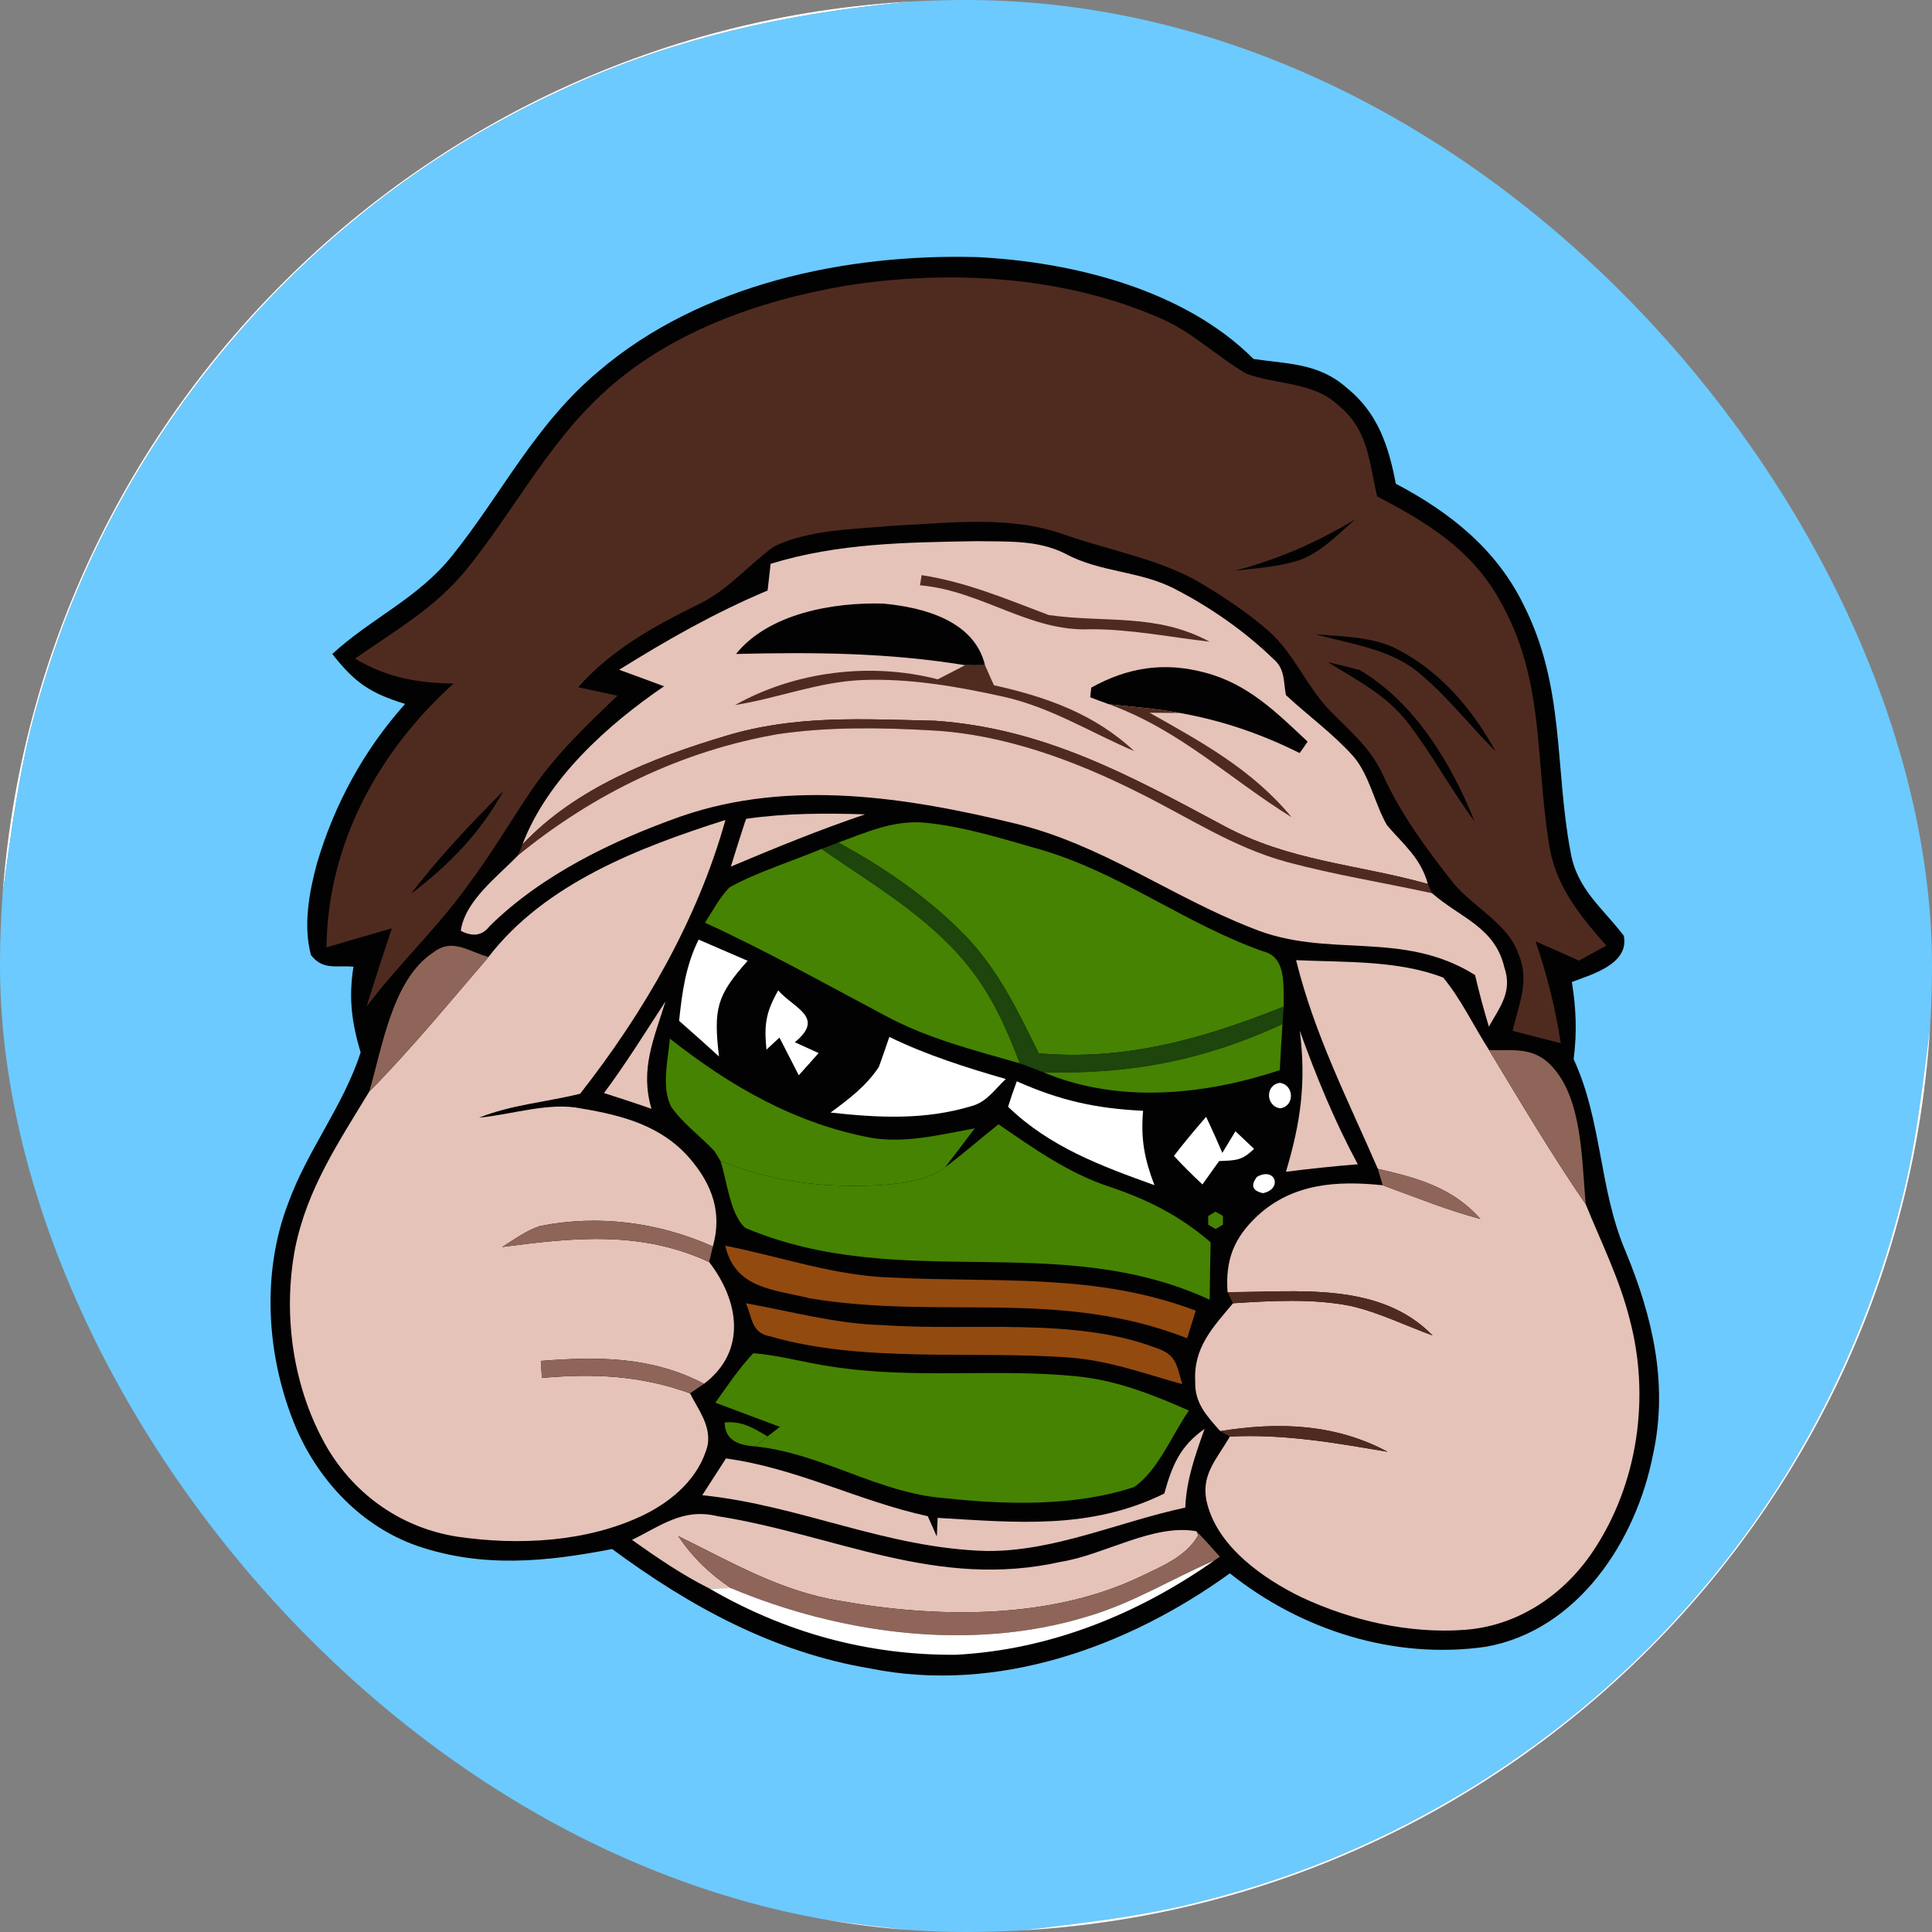 <svg width="1861" height="1861" viewBox="0 0 1861 1861" fill="none" xmlns="http://www.w3.org/2000/svg">
<rect x="0" y="0" width="1861" height="1861" fill="#808080" stroke="none"/>
<g clip-path="url(#clip0_161_2)">
<path d="M0 0H895.982C772.015 10.005 651.15 34.318 538.289 88.047C300.461 197.606 116.463 410.02 41.222 660.855C18.51 732.494 10.406 805.633 0 879.673V0Z" fill="white"/>
<path d="M895.982 0H974.824L986.13 1.201L993.934 2.301C1115.6 14.208 1233.36 42.723 1342.92 97.853C1573.65 211.013 1751.44 422.727 1822.28 669.86C1843.59 739.097 1851.09 809.735 1861 881.174V975.024C1853.6 1031.45 1847.79 1088.99 1834.79 1143.71C1800.87 1287.79 1732.33 1423.57 1635.68 1535.73C1512.41 1679.8 1344.32 1784.36 1160.32 1830.68C1098.19 1847.09 1036.26 1852.9 972.623 1861H894.08C814.938 1852.8 737.096 1843.59 660.855 1819.68C492.565 1768.65 339.582 1669.8 225.521 1535.63C105.957 1397.45 28.916 1222.36 8.605 1040.76C5.603 1015.55 2.401 990.432 0 965.119V879.673C10.406 805.633 18.51 732.494 41.222 660.855C116.463 410.02 300.461 197.606 538.289 88.047C651.15 34.318 772.015 10.005 895.982 0Z" fill="#6CCAFE"/>
<path d="M974.824 0H1861V881.173C1851.09 809.735 1843.59 739.097 1822.28 669.86C1751.44 422.727 1573.65 211.013 1342.92 97.853C1233.36 42.723 1115.6 14.208 993.934 2.301L986.13 1.201L974.824 0Z" fill="white"/>
<path d="M940.505 247.633C1032.45 252.035 1140.51 278.65 1207.45 345.786C1240.77 350.688 1270.38 349.788 1297 373.401C1327.01 397.313 1337.62 429.531 1344.52 465.95C1396.75 493.465 1441.77 529.184 1467.99 583.413C1507.41 661.655 1497.5 738.697 1512.71 819.94C1518.62 856.36 1543.33 874.07 1564.14 901.384C1569.54 928.599 1533.32 938.604 1514.11 945.908C1518.22 971.522 1519.12 994.534 1515.81 1020.25C1543.43 1079.98 1540.13 1145.32 1565.84 1205.35C1591.86 1268.38 1607.16 1333.12 1592.26 1401.15C1576.05 1484.2 1519.92 1570.44 1431.27 1586.25C1343.22 1598.86 1253.67 1570.54 1184.64 1515.51C1086.18 1586.75 960.316 1631.78 838.25 1607.16C745.2 1591.56 664.657 1547.53 589.617 1492.1C525.783 1504.51 464.65 1510.51 401.916 1489.1C348.687 1470.49 307.665 1427.17 285.453 1376.14C256.838 1308.8 251.135 1227.46 277.749 1158.62C296.259 1107.7 330.478 1065.67 347.387 1013.84C338.782 985.029 335.68 961.216 340.483 931.2C323.874 929.599 311.067 934.902 299.561 919.994C291.957 892.179 297.66 859.962 305.064 832.547C321.673 775.517 350.488 722.388 390.21 678.064C356.191 667.459 341.984 657.753 320.072 629.938C358.293 594.92 402.416 576.61 435.434 535.388C484.06 474.855 515.177 408.92 577.11 357.192C675.163 273.547 814.738 244.331 940.505 247.633Z" fill="#030203"/>
<path d="M814.538 275.248C913.291 259.639 1022.75 265.443 1115.4 305.564C1147.52 318.671 1171.03 342.684 1200.35 359.893C1230.56 371.099 1265.48 367.497 1289.79 391.01C1318.21 414.323 1318.71 444.839 1326.51 478.157C1373.94 502.87 1416.96 528.984 1443.98 577.11C1488 653.351 1478.59 727.891 1491.7 810.235C1497 851.658 1520.72 880.673 1547.23 910.789C1538.53 915.592 1529.72 920.495 1521.02 925.297C1507.01 919.094 1493.1 912.89 1479.09 906.687C1490.3 939.205 1498.11 970.822 1503.41 1004.84C1487.9 1000.94 1472.49 996.936 1457.08 992.933C1462.79 967.32 1473.89 945.008 1462.69 919.094C1453.38 890.578 1419.66 873.97 1400.55 851.357C1374.64 818.54 1350.03 785.322 1332.42 747.101C1321.51 722.288 1302.4 705.979 1283.79 687.269C1258.78 662.856 1248.07 631.239 1222.56 608.327C1202.85 591.018 1180.83 576.21 1158.32 562.702C1119.5 539.09 1070.18 530.585 1026.45 515.377C973.323 495.966 915.892 503.871 860.362 506.372C823.242 509.874 779.419 509.874 745.401 526.483C720.087 544.893 701.177 568.706 672.161 582.413C629.238 603.624 589.217 625.636 556.899 661.956C569.506 664.757 582.113 667.459 594.72 670.16C564.503 699.076 535.288 726.791 511.675 761.609C491.364 791.625 473.154 822.842 451.343 851.758C421.627 893.68 384.106 928.399 353.19 969.421C360.994 944.207 369.098 919.194 377.503 894.18C356.492 900.284 335.48 906.387 314.469 912.49C315.67 813.137 364.196 723.989 436.935 658.454C401.116 657.653 373.301 652.951 341.984 634.441C380.504 607.326 418.325 586.315 448.741 549.195C494.366 493.465 525.382 430.431 579.912 379.604C643.446 320.272 730.192 289.656 814.538 275.248Z" fill="#4F2B1F"/>
<path d="M1305.5 500.169C1289.39 514.176 1271.78 532.686 1251.27 539.69C1231.66 546.093 1209.85 547.294 1189.44 549.795C1232.16 538.389 1267.68 522.881 1305.5 500.169Z" fill="#030203"/>
<path d="M940.505 521.28C969.821 521.88 999.337 519.779 1026.05 533.286C1060.07 551.796 1098.69 549.595 1132.81 567.905C1166.43 585.314 1199.24 608.227 1226.46 634.641C1237.97 644.346 1236.06 655.952 1238.67 669.56C1259.88 689.27 1283.99 706.68 1303.3 728.191C1319.01 746.101 1324.11 774.216 1336.02 794.927C1351.83 813.337 1368.74 826.744 1375.34 851.457C1307.2 832.347 1241.87 829.746 1178.03 795.027C1088.08 746.801 1005.24 701.477 900.684 694.273C830.847 692.772 766.412 688.47 698.976 708.881C628.838 729.892 554.398 759.008 503.271 813.437C527.083 750.503 585.215 698.175 639.644 661.055C625.236 655.652 610.828 650.449 596.421 645.147C642.445 616.431 689.27 589.817 739.397 568.806C740.398 560.201 741.298 551.696 742.299 543.092C807.434 523.081 872.969 522.481 940.505 521.28Z" fill="#E5C3B9"/>
<path d="M887.777 553.998C931.1 560.701 969.621 577.11 1010.14 592.418C1064.57 600.222 1114.1 590.417 1165.13 618.132C1126.81 613.73 1089.39 606.026 1050.56 606.126C991.833 608.927 945.408 568.806 886.176 563.803L887.777 553.998Z" fill="#4F2B1F"/>
<path d="M850.857 581.412C889.278 585.014 938.404 597.621 948.81 640.744C942.406 640.844 936.003 640.844 929.6 640.744C855.76 628.638 783.521 628.137 708.981 629.938C740.598 590.617 803.432 580.012 850.857 581.412Z" fill="#030203"/>
<path d="M1346.22 625.536C1388.35 647.448 1418.06 682.867 1440.77 723.889C1415.26 698.575 1392.65 668.759 1364.53 646.347C1337.82 624.936 1299 619.833 1266.58 610.828C1292.39 613.23 1323.11 613.129 1346.22 625.536Z" fill="#030203"/>
<path d="M903.285 654.352C912.09 649.849 920.895 645.347 929.6 640.744C936.003 640.844 942.406 640.844 948.81 640.744C951.611 647.248 954.513 653.651 957.415 660.055C1007.54 671.161 1054.37 687.669 1092.49 723.489C1049.56 705.179 1012.64 681.466 966.419 671.061C922.196 661.255 875.871 653.251 830.446 655.052C788.023 656.853 751.404 672.061 707.98 679.165C766.112 646.547 838.751 637.643 903.285 654.352Z" fill="#4F2B1F"/>
<path d="M1278.99 637.743C1289.29 640.244 1299.6 642.745 1309.8 645.447C1362.73 676.664 1398.15 735.495 1420.36 791.225C1397.35 760.208 1379.14 725.99 1355.53 695.474C1334.62 668.859 1307 655.252 1278.99 637.743Z" fill="#030203"/>
<path d="M1160.92 647.948C1202.55 659.054 1229.26 685.969 1259.58 714.384C1257.08 718.086 1254.47 721.788 1251.87 725.39C1215.05 706.98 1177.13 693.973 1136.51 686.769C1113.7 682.567 1091.19 680.866 1068.17 678.365C1062.17 676.263 1056.17 673.962 1050.16 671.661L1051.16 662.356C1086.48 642.745 1121.6 637.342 1160.92 647.948Z" fill="#030203"/>
<path d="M1068.17 678.365C1091.19 680.866 1113.7 682.567 1136.51 686.769L1107.39 686.569C1158.12 715.184 1206.45 741.498 1244.17 787.223C1183.94 749.903 1136.71 703.278 1068.17 678.365Z" fill="#4F2B1F"/>
<path d="M900.684 694.273C1005.24 701.477 1088.08 746.801 1178.03 795.027C1241.87 829.746 1307.2 832.347 1375.34 851.458L1379.44 860.362C1333.12 850.257 1285.99 842.753 1240.17 830.446C1187.64 816.239 1145.12 787.323 1096.29 763.21C1034.96 732.394 966.819 707.28 897.782 703.578C848.756 700.777 798.429 699.976 749.703 707.08C656.953 723.089 571.607 764.611 498.968 823.943L503.27 813.437C554.398 759.008 628.838 729.892 698.976 708.881C766.412 688.47 830.846 692.772 900.684 694.273Z" fill="#4F2B1F"/>
<path d="M897.782 703.578C966.819 707.28 1034.96 732.394 1096.29 763.21C1145.12 787.323 1187.64 816.239 1240.17 830.446C1285.99 842.753 1333.12 850.257 1379.44 860.362C1406.56 884.175 1439.97 892.88 1449.08 931.901C1457.08 955.313 1444.88 969.721 1434.17 988.931C1429.17 972.423 1424.77 956.014 1420.86 939.205C1350.13 894.881 1278.89 924.297 1205.75 893.88C1127.31 863.264 1062.17 813.937 978.526 793.426C873.869 767.913 760.809 750.203 656.353 786.223C590.317 809.535 521.98 842.553 471.653 892.079C464.75 901.184 455.445 902.685 443.838 896.582C447.941 867.566 479.558 844.154 498.968 823.943C571.607 764.611 656.953 723.089 749.703 707.08C798.429 699.976 848.756 700.777 897.782 703.578Z" fill="#E5C3B9"/>
<path d="M484.861 762.01C462.549 802.431 432.332 833.448 395.713 861.063C422.927 825.744 453.244 793.326 484.861 762.01Z" fill="#030203"/>
<path d="M833.348 784.422C789.424 799.229 746.701 816.739 703.978 834.749C708.381 820.541 712.883 806.233 717.486 792.126L718.786 788.724C756.907 783.221 795.027 783.221 833.348 784.422Z" fill="#E5C3B9"/>
<path d="M698.776 789.824C671.861 886.176 620.133 975.324 558.8 1053.57C526.183 1061.57 493.065 1064.07 461.448 1076.58C493.265 1073.68 528.784 1061.27 560.001 1067.77C599.622 1074.38 637.443 1084.38 664.657 1116.1C685.869 1140.91 695.874 1168.03 686.669 1200.65C634.241 1177.33 576.71 1169.73 520.28 1180.93C507.173 1185.14 495.466 1193.84 483.76 1201.15C553.097 1192.04 617.332 1185.24 683.067 1215.65C711.883 1252.97 719.787 1301.4 678.165 1332.92C627.637 1306.6 576.41 1306.5 520.98 1310.9L521.981 1327.31C572.108 1322.81 617.032 1324.91 664.657 1342.12C672.762 1358.13 684.568 1372.64 681.766 1391.55C673.962 1423.26 647.548 1446.08 619.033 1459.78C565.004 1485.6 498.868 1488.8 440.437 1480.2C387.508 1471.89 342.984 1440.97 315.57 1395.25C282.252 1338.12 272.046 1267.08 284.253 1202.45C295.859 1145.02 326.075 1100.39 355.691 1051.47C396.413 1010.24 432.833 965.619 470.553 921.795C525.182 850.857 616.131 816.139 698.776 789.824Z" fill="#E5C3B9"/>
<path d="M890.478 792.426C928.399 796.028 965.919 808.034 1002.54 818.44C1079.48 840.952 1141.01 889.578 1216.65 916.392C1240.07 921.795 1235.86 951.211 1236.56 969.621C1159.82 1000.34 1084.28 1022.05 1000.54 1014.65C980.227 973.523 961.917 934.802 929.8 901.284C894.481 865.065 851.758 835.549 807.434 811.636C835.049 801.531 860.262 789.924 890.478 792.426Z" fill="#468302"/>
<path d="M807.434 811.636C851.758 835.549 894.481 865.065 929.8 901.284C961.917 934.802 980.227 973.523 1000.54 1014.65C1084.28 1022.05 1159.82 1000.34 1236.56 969.621L1235.36 986.53C1158.72 1021.75 1089.89 1034.76 1005.44 1033.06C997.736 1030.05 990.032 1027.05 982.228 1024.25C969.321 990.232 954.913 957.815 931.701 929.5C893.68 882.474 840.251 851.858 791.225 817.74L807.434 811.636Z" fill="#1D450C"/>
<path d="M791.225 817.74C840.252 851.858 893.68 882.474 931.701 929.5C954.913 957.815 969.321 990.232 982.228 1024.25C937.704 1011.44 893.58 1000.44 852.458 978.226C794.927 947.709 738.297 915.992 679.065 888.778C686.569 877.372 693.172 864.365 702.778 854.659C730.693 839.451 761.909 830.046 791.225 817.74Z" fill="#468302"/>
<path d="M470.553 921.795C432.833 965.619 396.413 1010.24 355.691 1051.46C368.098 1009.54 377.903 943.107 417.324 917.493C435.834 902.985 451.243 916.693 470.553 921.795Z" fill="#8F6559"/>
<path d="M672.962 905.086C688.77 911.89 704.478 918.694 720.187 925.497C690.371 958.915 687.169 971.522 692.572 1017.65C679.865 1006.04 667.058 994.635 654.151 983.328C657.053 955.714 660.455 930.2 672.962 905.086Z" fill="white"/>
<path d="M1248.47 924.897C1294.6 926.998 1346.92 924.797 1390.25 941.706C1407.56 962.817 1419.66 988.531 1434.37 1011.54C1464.59 1061.57 1494.4 1111.9 1527.52 1160.12C1542.53 1197.24 1560.04 1231.86 1569.84 1270.98C1589.75 1345.92 1577.75 1429.77 1534.32 1494.5C1506.21 1536.33 1462.19 1566.14 1411.06 1569.94C1357.53 1573.95 1301.6 1561.04 1253.17 1538.33C1216.65 1520.42 1174.03 1490.6 1163.02 1449.18C1155.52 1421.16 1171.83 1406.26 1184.64 1383.74C1236.96 1381.14 1285.49 1389.75 1336.62 1398.45C1285.99 1371.24 1230.96 1369.54 1175.43 1378.54C1162.72 1364.23 1150.62 1351.63 1151.32 1331.02C1149.42 1298 1168.13 1278.79 1187.74 1255.37C1224.56 1252.97 1264.78 1250.67 1301.1 1257.98C1327.91 1264.08 1354.03 1276.99 1379.94 1286.39C1328.81 1233.86 1248.97 1244.77 1182.44 1244.67C1180.23 1213.55 1188.64 1192.34 1211.15 1171.23C1245.17 1139.81 1287.79 1137.11 1331.92 1141.71C1363.13 1153.02 1393.75 1165.63 1425.97 1174.13C1399.15 1143.81 1365.23 1134.61 1327.21 1125.9C1298.2 1059.07 1266.18 996.636 1248.47 924.897Z" fill="#E5C3B9"/>
<path d="M749.603 954.013C764.911 971.422 795.127 979.827 765.611 1003.94C773.215 1007.34 780.92 1010.84 788.524 1014.35C782.22 1021.55 775.817 1028.65 769.413 1035.76C763.21 1023.65 757.007 1011.54 750.803 999.437L738.297 1011.04C735.895 986.83 737.696 975.124 749.603 954.013Z" fill="white"/>
<path d="M0 965.119C2.401 990.432 5.603 1015.55 8.605 1040.76C28.916 1222.36 105.957 1397.45 225.521 1535.63C339.582 1669.8 492.565 1768.65 660.855 1819.68C737.096 1843.59 814.938 1852.8 894.08 1861H0V965.119Z" fill="white"/>
<path d="M641.044 964.618C629.938 1000.54 616.231 1029.95 627.537 1068.07C612.429 1062.77 597.121 1057.77 581.812 1052.87C603.024 1024.45 621.534 994.334 641.044 964.618Z" fill="#E5C3B9"/>
<path d="M1861 975.024V1861H972.623C1036.26 1852.9 1098.19 1847.09 1160.32 1830.68C1344.32 1784.36 1512.41 1679.8 1635.68 1535.73C1732.33 1423.57 1800.87 1287.79 1834.79 1143.71C1847.79 1088.99 1853.6 1031.45 1861 975.024Z" fill="white"/>
<path d="M1235.36 986.53C1234.36 1001.34 1233.46 1016.05 1232.76 1030.85C1159.92 1054.87 1077.78 1063.27 1005.44 1033.06C1089.89 1034.76 1158.72 1021.75 1235.36 986.53Z" fill="#468302"/>
<path d="M856.66 998.837C892.68 1016.35 930.4 1028.25 968.821 1039.36C958.215 1049.26 950.711 1061.27 936.403 1065.27C891.179 1079.08 846.355 1076.78 800.03 1071.68C817.639 1058.77 834.348 1046.16 846.555 1027.75C850.057 1018.15 853.358 1008.54 856.66 998.837Z" fill="white"/>
<path d="M1251.97 992.733C1267.88 1036.96 1285.59 1080.18 1307.9 1121.5C1284.79 1123.3 1261.68 1125.8 1238.67 1128.71C1252.87 1081.48 1258.38 1042.36 1251.97 992.733Z" fill="#E5C3B9"/>
<path d="M645.247 1000.44C703.478 1046.36 766.312 1082.58 840.151 1096.19C873.369 1101.39 906.387 1092.79 938.904 1086.88C929.499 1099.49 919.994 1112 910.289 1124.5C891.379 1138.41 863.264 1140.71 840.552 1141.91C790.325 1144.01 740.398 1137.71 693.873 1118L688.17 1108.8C674.762 1094.39 657.653 1082.18 646.447 1065.97C636.842 1046.96 643.546 1020.85 645.247 1000.44Z" fill="#468302"/>
<path d="M1434.37 1011.54C1457.38 1012.04 1477.09 1008.14 1494.5 1026.75C1524.82 1058.57 1523.42 1119.2 1527.52 1160.12C1494.4 1111.9 1464.59 1061.57 1434.37 1011.54Z" fill="#8F6559"/>
<path d="M979.426 1041.56C1020.95 1060.07 1055.47 1067.77 1101.09 1069.98C1098.69 1097.29 1102.39 1116.3 1112 1141.61C1060.37 1123 1011.34 1104.99 971.022 1066.07C973.623 1057.77 976.425 1049.66 979.426 1041.56Z" fill="white"/>
<path d="M1232.76 1043.06C1246.77 1044.86 1247.27 1065.77 1233.06 1067.57C1219.16 1065.47 1218.55 1045.06 1232.76 1043.06Z" fill="white"/>
<path d="M961.817 1082.98C995.835 1106.29 1028.45 1129.71 1068.07 1142.91C1105.39 1155.42 1136.21 1170.83 1166.13 1196.64C1165.73 1215.05 1165.43 1233.46 1165.23 1251.97C1018.75 1184.24 867.366 1245.77 717.986 1182.84C703.078 1169.83 700.376 1137.21 693.873 1118C740.398 1137.71 790.325 1144.01 840.552 1141.91C863.264 1140.71 891.379 1138.41 910.289 1124.5C927.999 1111.2 944.507 1096.69 961.817 1082.98Z" fill="#468302"/>
<path d="M1161.82 1075.78C1167.23 1087.28 1172.43 1098.79 1177.43 1110.5C1181.63 1103.49 1185.84 1096.59 1190.04 1089.69C1196.04 1095.29 1202.05 1100.99 1207.95 1106.59C1196.44 1118 1190.54 1117.7 1174.33 1118.4C1168.93 1125.91 1163.63 1133.41 1158.22 1140.91C1148.82 1132.01 1139.51 1123 1130.81 1113.4C1140.71 1100.49 1151.12 1088.08 1161.82 1075.78Z" fill="white"/>
<path d="M1210.75 1133.61C1228.36 1123.6 1235.86 1145.22 1216.65 1149.32C1206.35 1147.12 1204.45 1141.91 1210.75 1133.61Z" fill="white"/>
<path d="M1327.21 1125.9C1365.23 1134.61 1399.15 1143.81 1425.97 1174.13C1393.75 1165.63 1363.13 1153.02 1331.92 1141.71L1327.21 1125.9Z" fill="#8F6559"/>
<path d="M1163.83 1171.33L1170.83 1167.13L1178.03 1171.23V1179.63L1170.93 1183.84L1163.83 1179.73V1171.33Z" fill="#468302"/>
<path d="M520.279 1180.93C576.71 1169.73 634.241 1177.33 686.669 1200.65L683.067 1215.65C617.332 1185.24 553.097 1192.04 483.76 1201.15C495.466 1193.84 507.172 1185.14 520.279 1180.93Z" fill="#8F6559"/>
<path d="M698.575 1199.94C753.005 1210.65 804.032 1229.16 860.262 1230.66C960.816 1235.76 1055.17 1225.96 1151.82 1262.48C1149.02 1271.38 1146.32 1280.29 1143.51 1289.09C1020.45 1240.77 905.487 1271.48 780.419 1250.67C745.601 1241.97 708.381 1241.77 698.575 1199.94Z" fill="#934A0F"/>
<path d="M1379.94 1286.39C1354.03 1276.99 1327.91 1264.08 1301.1 1257.98C1264.78 1250.67 1224.56 1252.97 1187.74 1255.37C1185.94 1251.87 1184.24 1248.27 1182.44 1244.67C1248.97 1244.77 1328.81 1233.86 1379.94 1286.39Z" fill="#4F2B1F"/>
<path d="M718.486 1255.37C762.71 1263.28 805.233 1275.29 850.457 1276.39C933.802 1282.49 1034.56 1268.38 1113.1 1298.2C1133.31 1304.8 1133.11 1314.31 1138.81 1333.32C1102.09 1323.11 1068.67 1310.6 1030.45 1307.7C939.105 1300.8 830.947 1313.21 742.099 1287.29C723.589 1284.09 724.99 1269.88 718.486 1255.37Z" fill="#934A0F"/>
<path d="M725.59 1303.5C750.803 1305.4 775.617 1312.81 800.73 1316.31C880.473 1328.91 960.016 1317.71 1038.76 1325.91C1076.58 1329.91 1110.7 1343.52 1145.22 1358.73C1129.11 1381.84 1115.6 1416.46 1092.49 1432.37C1035.56 1451.28 969.421 1449.48 910.289 1443.18C845.154 1438.07 792.526 1400.15 727.491 1393.25L739.297 1383.64L751.204 1374.44C730.493 1366.63 709.781 1358.93 689.07 1351.13C700.576 1335.02 711.983 1317.91 725.59 1303.5Z" fill="#468302"/>
<path d="M520.98 1310.9C576.41 1306.5 627.637 1306.6 678.164 1332.92L664.657 1342.12C617.032 1324.91 572.107 1322.81 521.981 1327.31L520.98 1310.9Z" fill="#8F6559"/>
<path d="M1336.62 1398.45C1285.49 1389.75 1236.96 1381.14 1184.64 1383.74L1175.43 1378.54C1230.96 1369.54 1285.99 1371.24 1336.62 1398.45Z" fill="#4F2B1F"/>
<path d="M697.975 1370.24C714.084 1368.34 726.19 1375.74 739.297 1383.64L727.491 1393.25C712.083 1392.15 698.475 1388.05 697.975 1370.24Z" fill="#468302"/>
<path d="M1160.32 1376.34C1151.42 1401.45 1142.81 1425.17 1141.71 1452.18C1076.48 1466.29 1015.65 1494.5 950.411 1494C852.858 1491.3 771.214 1449.98 676.463 1440.27C684.067 1428.47 691.672 1416.66 699.276 1404.85C767.712 1414.16 827.244 1446.08 893.68 1460.48C896.582 1467.09 899.483 1473.59 902.385 1480.1C902.685 1474.09 902.885 1468.09 903.185 1462.09C979.826 1466.59 1050.26 1473.69 1121.5 1438.67C1129.11 1411.46 1136.61 1393.05 1160.32 1376.34Z" fill="#E5C3B9"/>
<path d="M690.771 1460.38C805.233 1478.39 901.885 1531.52 1022.45 1504.31C1063.97 1497.6 1111.2 1467.49 1152.52 1474.99L1154.12 1478.99C1142.21 1499.71 1118.9 1508.81 1098.39 1518.72C1011.54 1560.24 902.585 1558.74 809.735 1542.13C752.004 1532.92 704.779 1504.81 653.251 1479.6C667.459 1500.51 683.167 1515.61 703.978 1529.72L683.167 1530.02C656.753 1516.82 632.84 1500.31 608.727 1483.3C636.642 1469.79 657.553 1452.48 690.771 1460.38Z" fill="#E5C3B9"/>
<path d="M1152.52 1474.99C1160.22 1482.9 1167.73 1491.2 1175.03 1499.51L1169.73 1503.11C1126.31 1521.92 1090.59 1544.63 1045.86 1557.54C935.002 1591.05 809.435 1573.95 703.978 1529.72C683.167 1515.61 667.459 1500.51 653.251 1479.6C704.779 1504.81 752.004 1532.92 809.735 1542.13C902.585 1558.74 1011.54 1560.24 1098.39 1518.72C1118.9 1508.81 1142.21 1499.71 1154.12 1478.99L1152.52 1474.99Z" fill="#8F6559"/>
<path d="M1169.73 1503.11C1096.09 1554.94 1011.04 1589.35 920.495 1593.96C835.949 1594.56 756.106 1572.55 683.167 1530.02L703.978 1529.72C809.435 1573.95 935.002 1591.05 1045.86 1557.54C1090.59 1544.63 1126.31 1521.92 1169.73 1503.11Z" fill="white"/>
</g>
<defs>
<clipPath id="clip0_161_2">
<rect width="1861" height="1861" rx="930.5" fill="white"/>
</clipPath>
</defs>
</svg>
